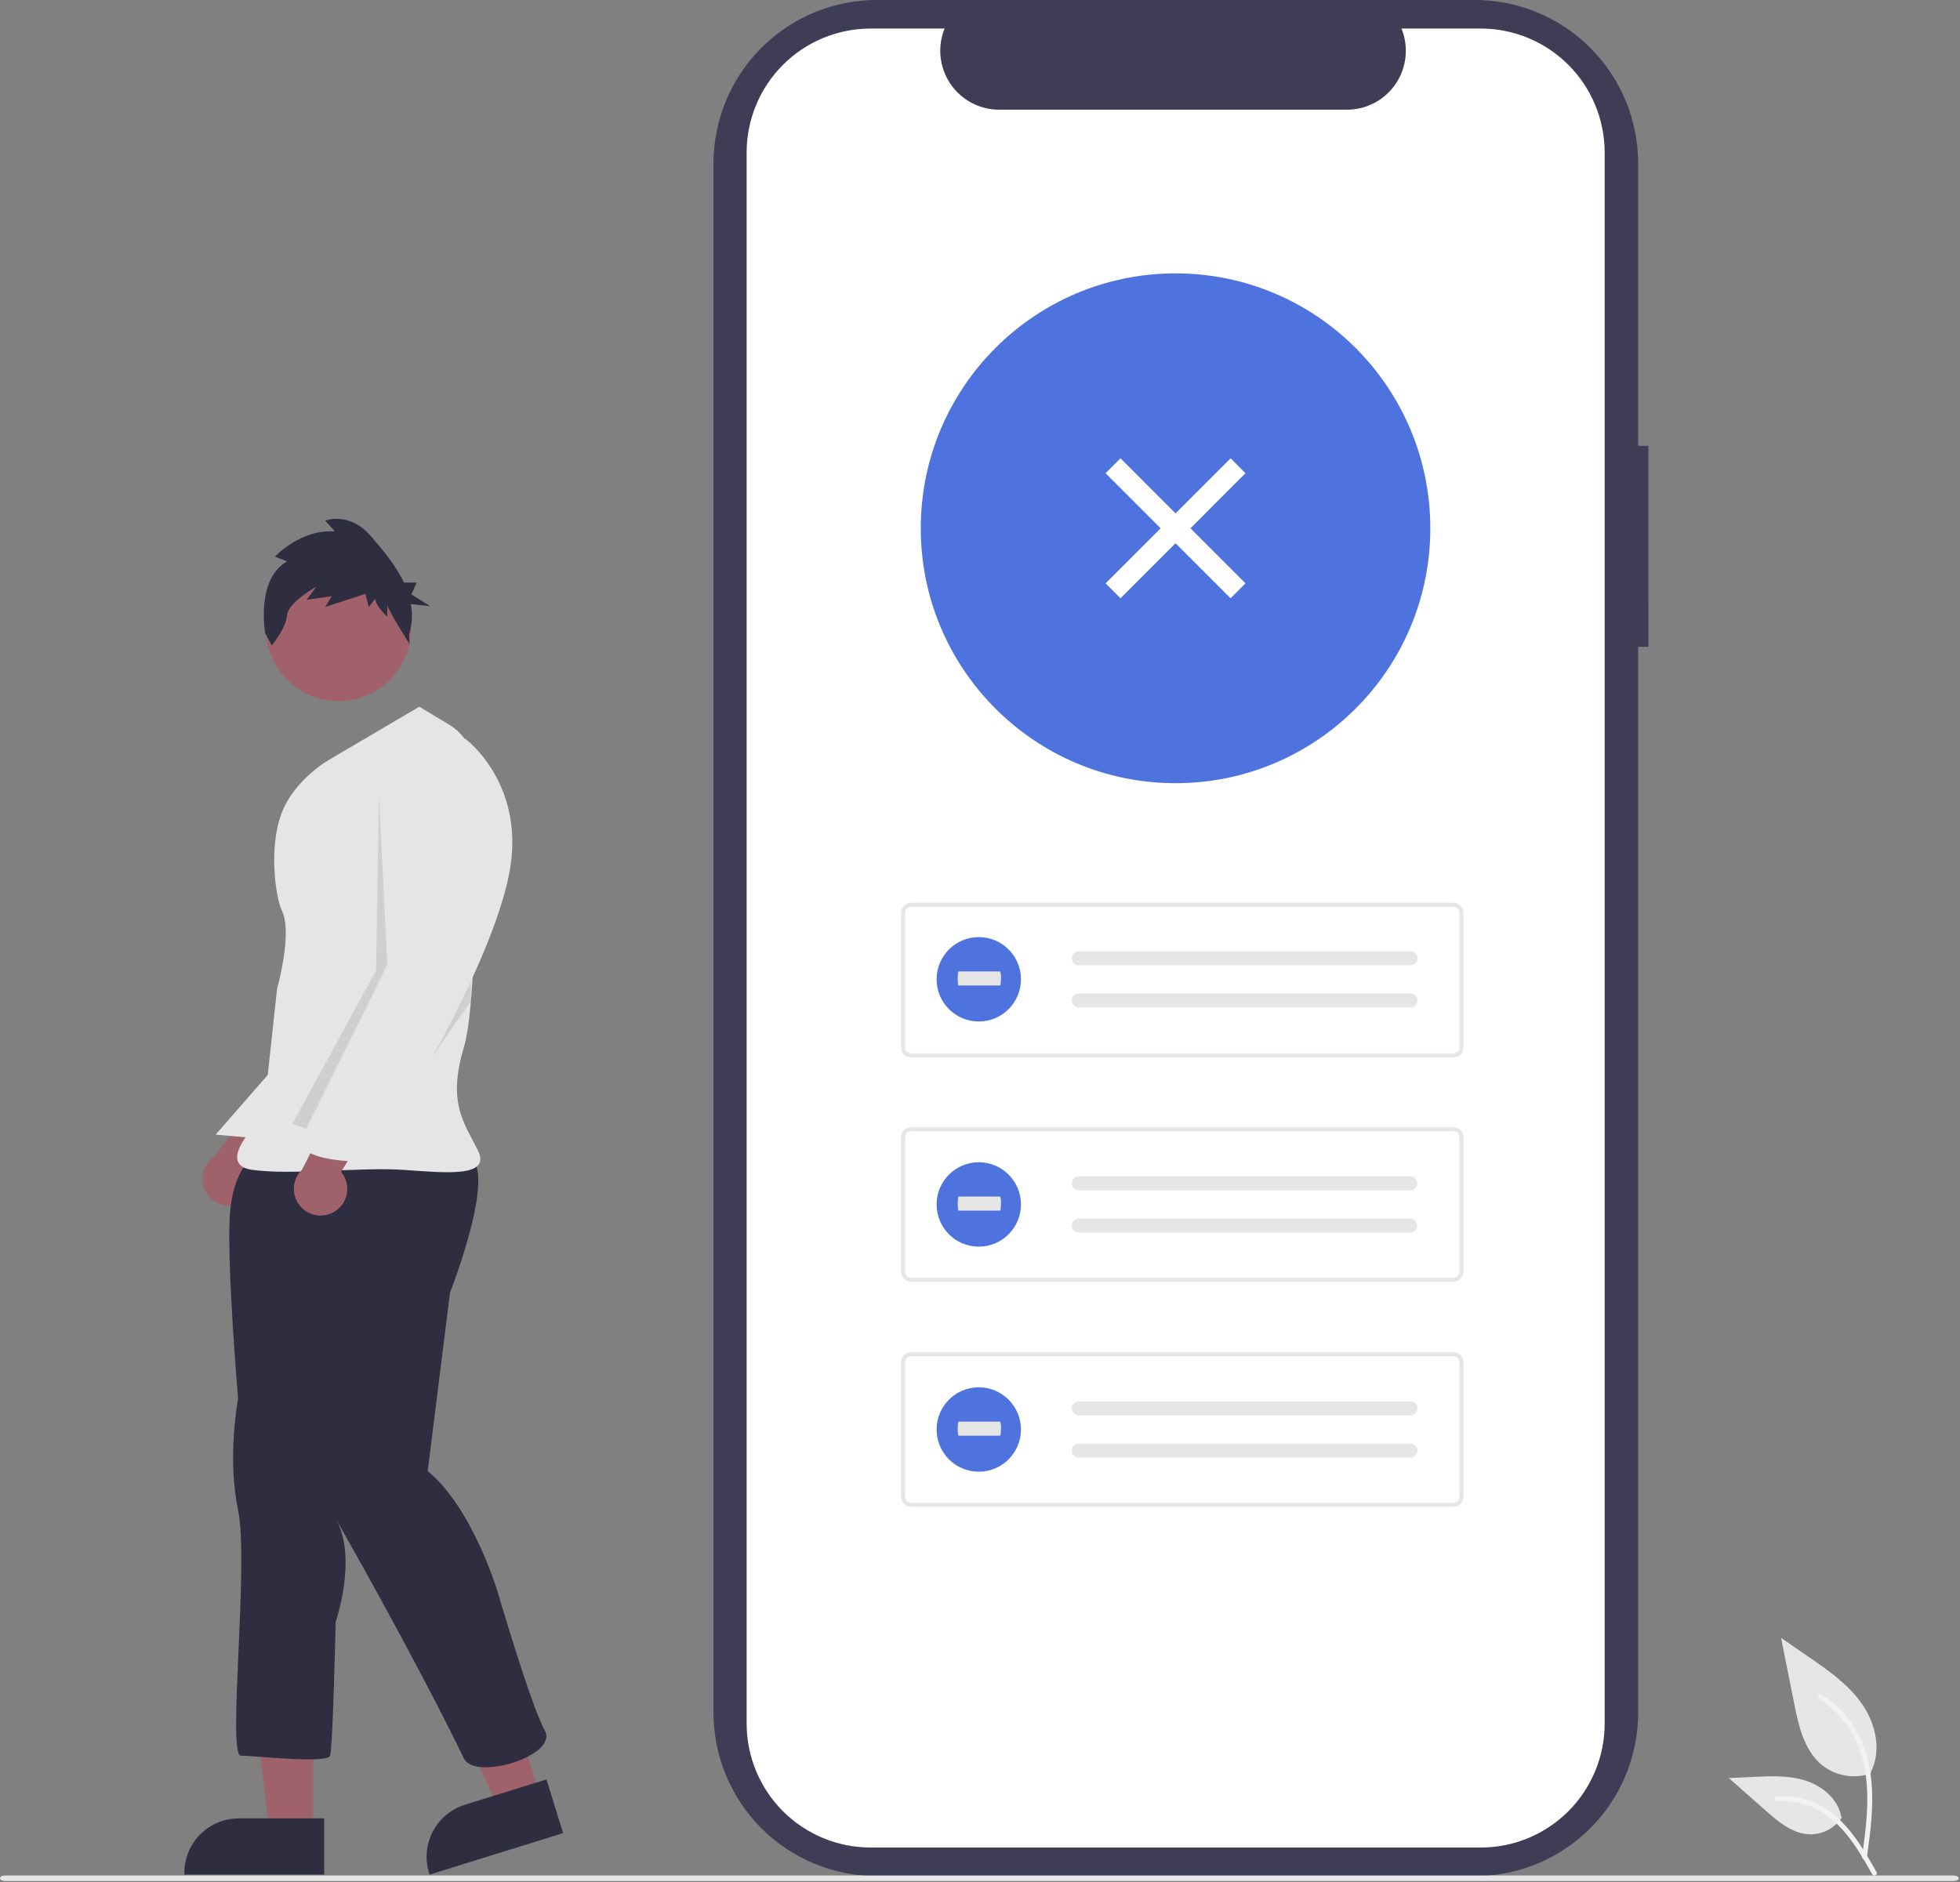 <svg width="1238" height="1189" viewBox="0 0 1238 1189" fill="none" xmlns="http://www.w3.org/2000/svg">
<rect x="0" y="0" width="1238" height="1189" fill="#808080" stroke="none"/>
<g clip-path="url(#clip0_59_48)">
<path d="M1041.22 281.657H1034.72V103.254C1034.72 75.869 1023.85 49.606 1004.5 30.242C985.149 10.879 958.906 -6.10217e-05 931.541 -6.10217e-05H553.842C540.293 -0 526.876 2.67 514.357 7.859C501.839 13.048 490.465 20.653 480.884 30.241C471.303 39.829 463.703 51.212 458.517 63.739C453.332 76.266 450.663 89.693 450.663 103.252V1081.99C450.663 1109.37 461.533 1135.63 480.883 1155C500.232 1174.36 526.476 1185.24 553.84 1185.24H931.536C958.901 1185.24 985.144 1174.36 1004.49 1155C1023.84 1135.63 1034.71 1109.37 1034.71 1081.99V408.647H1041.21L1041.22 281.657Z" fill="#3F3D56"/>
<path d="M1013.56 96.338V1088.9C1013.55 1109.66 1005.31 1129.57 990.641 1144.26C975.972 1158.94 956.076 1167.19 935.329 1167.2H549.881C529.125 1167.2 509.219 1158.95 494.539 1144.27C479.86 1129.59 471.609 1109.67 471.603 1088.9V96.338C471.609 75.568 479.859 55.651 494.538 40.968C509.217 26.284 529.123 18.037 549.878 18.039H596.635C594.339 23.689 593.465 29.817 594.09 35.884C594.715 41.952 596.819 47.772 600.219 52.835C603.618 57.897 608.208 62.047 613.585 64.918C618.962 67.79 624.962 69.296 631.057 69.304H850.807C856.902 69.296 862.902 67.79 868.279 64.918C873.656 62.047 878.246 57.897 881.645 52.835C885.044 47.772 887.149 41.952 887.774 35.884C888.399 29.817 887.525 23.689 885.229 18.039H935.314C956.061 18.043 975.958 26.291 990.63 40.971C1005.3 55.651 1013.55 75.561 1013.56 96.323V96.338Z" fill="white"/>
<path d="M742.508 494.79C831.382 494.79 903.428 422.69 903.428 333.75C903.428 244.811 831.382 172.711 742.508 172.711C653.635 172.711 581.588 244.811 581.588 333.75C581.588 422.69 653.635 494.79 742.508 494.79Z" fill="#4E73DF"/>
<path d="M918.011 668.065H575.496C573.814 668.063 572.202 667.393 571.013 666.204C569.824 665.014 569.155 663.4 569.153 661.717V576.693C569.156 575.01 569.824 573.397 571.013 572.207C572.202 571.017 573.814 570.348 575.496 570.345H918.011C919.693 570.348 921.305 571.017 922.494 572.207C923.683 573.397 924.352 575.01 924.354 576.693V661.719C924.352 663.402 923.683 665.015 922.494 666.205C921.305 667.395 919.693 668.064 918.011 668.066V668.065ZM575.496 572.884C574.487 572.884 573.519 573.286 572.805 574C572.092 574.714 571.69 575.683 571.69 576.693V661.719C571.69 662.729 572.092 663.697 572.805 664.411C573.519 665.126 574.487 665.527 575.496 665.528H918.011C919.02 665.527 919.988 665.126 920.702 664.411C921.415 663.697 921.817 662.729 921.817 661.719V576.693C921.817 575.683 921.415 574.714 920.702 574C919.988 573.286 919.02 572.884 918.011 572.884H575.496Z" fill="#E6E6E6"/>
<path d="M681.422 600.966C680.244 600.966 679.115 601.434 678.282 602.267C677.449 603.1 676.981 604.231 676.981 605.409C676.981 606.588 677.449 607.718 678.282 608.551C679.115 609.384 680.244 609.853 681.422 609.853H890.735C891.912 609.898 893.059 609.473 893.923 608.672C894.787 607.871 895.298 606.76 895.343 605.582C895.388 604.404 894.964 603.256 894.163 602.392C893.363 601.527 892.252 601.015 891.075 600.97C891.01 600.968 890.945 600.967 890.88 600.967H681.421L681.422 600.966Z" fill="#E6E6E6"/>
<path d="M681.422 627.622C680.244 627.622 679.115 628.09 678.282 628.923C677.449 629.757 676.981 630.887 676.981 632.065C676.981 633.244 677.449 634.374 678.282 635.207C679.115 636.041 680.244 636.509 681.422 636.509H890.735C891.912 636.554 893.059 636.129 893.923 635.328C894.787 634.527 895.298 633.416 895.343 632.238C895.388 631.06 894.964 629.912 894.163 629.048C893.363 628.183 892.252 627.672 891.075 627.627C891.01 627.624 890.945 627.623 890.88 627.623H681.421L681.422 627.622Z" fill="#E6E6E6"/>
<path d="M918.011 809.784H575.496C573.814 809.782 572.202 809.113 571.013 807.923C569.824 806.733 569.155 805.119 569.153 803.436V718.412C569.156 716.729 569.824 715.116 571.013 713.926C572.202 712.736 573.814 712.067 575.496 712.064H918.011C919.693 712.067 921.305 712.736 922.494 713.926C923.683 715.116 924.352 716.729 924.354 718.412V803.438C924.351 805.121 923.682 806.733 922.493 807.923C921.304 809.112 919.692 809.781 918.011 809.784V809.784ZM575.496 714.603C574.487 714.603 573.519 715.005 572.805 715.719C572.092 716.433 571.69 717.402 571.69 718.412V803.438C571.69 804.448 572.092 805.416 572.805 806.131C573.519 806.845 574.487 807.246 575.496 807.247H918.011C919.02 807.246 919.988 806.845 920.702 806.131C921.415 805.416 921.817 804.448 921.817 803.438V718.412C921.817 717.402 921.415 716.433 920.702 715.719C919.988 715.005 919.02 714.603 918.011 714.603H575.496Z" fill="#E6E6E6"/>
<path d="M681.422 743.145C680.244 743.145 679.115 743.613 678.282 744.447C677.449 745.28 676.981 746.41 676.981 747.589C676.981 748.767 677.449 749.897 678.282 750.731C679.115 751.564 680.244 752.032 681.422 752.032H890.735C891.896 752.025 893.008 751.564 893.833 750.747C894.659 749.93 895.131 748.822 895.15 747.66C895.169 746.499 894.733 745.376 893.935 744.532C893.137 743.689 892.04 743.191 890.88 743.147H681.422V743.145Z" fill="#E6E6E6"/>
<path d="M681.422 769.808C680.244 769.808 679.115 770.276 678.282 771.109C677.449 771.943 676.981 773.073 676.981 774.251C676.981 775.43 677.449 776.56 678.282 777.393C679.115 778.227 680.244 778.695 681.422 778.695H890.735C891.896 778.688 893.008 778.227 893.833 777.41C894.659 776.593 895.131 775.485 895.15 774.323C895.169 773.162 894.733 772.039 893.935 771.195C893.137 770.351 892.04 769.854 890.88 769.81H681.422V769.808Z" fill="#E6E6E6"/>
<path d="M918.011 951.967H575.496C573.814 951.965 572.202 951.295 571.013 950.106C569.824 948.916 569.155 947.302 569.153 945.619V860.595C569.156 858.912 569.824 857.299 571.013 856.109C572.202 854.919 573.814 854.25 575.496 854.247H918.011C919.693 854.25 921.305 854.919 922.494 856.109C923.683 857.299 924.352 858.912 924.354 860.595V945.621C924.352 947.304 923.683 948.917 922.494 950.107C921.305 951.297 919.693 951.966 918.011 951.968V951.967ZM575.496 856.785C574.487 856.786 573.519 857.188 572.805 857.902C572.092 858.616 571.69 859.585 571.69 860.595V945.621C571.69 946.631 572.092 947.599 572.805 948.313C573.519 949.028 574.487 949.429 575.496 949.43H918.011C919.02 949.429 919.988 949.028 920.702 948.313C921.415 947.599 921.817 946.631 921.817 945.621V860.595C921.817 859.585 921.415 858.616 920.702 857.902C919.988 857.188 919.02 856.786 918.011 856.785H575.496Z" fill="#E6E6E6"/>
<path d="M681.422 885.333C680.244 885.333 679.115 885.801 678.282 886.634C677.449 887.468 676.981 888.598 676.981 889.776C676.981 890.955 677.449 892.085 678.282 892.918C679.115 893.752 680.244 894.22 681.422 894.22H890.735C891.318 894.242 891.899 894.149 892.446 893.947C892.993 893.744 893.495 893.436 893.923 893.039C894.351 892.643 894.696 892.166 894.94 891.635C895.184 891.105 895.321 890.532 895.343 889.949C895.365 889.366 895.273 888.784 895.07 888.236C894.868 887.689 894.56 887.187 894.163 886.759C893.767 886.331 893.29 885.985 892.76 885.741C892.231 885.497 891.658 885.36 891.075 885.338C891.01 885.335 890.945 885.334 890.88 885.334H681.421L681.422 885.333Z" fill="#E6E6E6"/>
<path d="M681.422 911.994C680.244 911.994 679.115 912.462 678.282 913.295C677.449 914.129 676.981 915.259 676.981 916.437C676.981 917.616 677.449 918.746 678.282 919.58C679.115 920.413 680.244 920.881 681.422 920.881H890.735C891.318 920.903 891.899 920.81 892.446 920.608C892.993 920.405 893.495 920.097 893.923 919.701C894.351 919.304 894.696 918.827 894.94 918.297C895.184 917.766 895.321 917.193 895.343 916.61C895.365 916.027 895.273 915.445 895.07 914.898C894.868 914.35 894.56 913.848 894.163 913.42C893.767 912.992 893.29 912.646 892.76 912.402C892.231 912.158 891.658 912.021 891.075 911.999C891.01 911.996 890.945 911.995 890.88 911.996H681.421L681.422 911.994Z" fill="#E6E6E6"/>
<path d="M1233.97 1188.34H3.229C1.445 1188.34 -0 1187.56 -0 1186.6C-0 1185.64 1.446 1184.86 3.229 1184.86H1233.97C1235.75 1184.86 1237.2 1185.64 1237.2 1186.6C1237.2 1187.56 1235.75 1188.34 1233.97 1188.34Z" fill="#E6E6E6"/>
<path d="M1181.84 1120.36C1176.58 1122.21 1170.94 1122.67 1165.45 1121.7C1159.96 1120.74 1154.81 1118.37 1150.5 1114.83C1139.53 1105.61 1136.09 1090.43 1133.29 1076.36L1125 1034.76L1142.34 1046.71C1154.81 1055.3 1167.56 1064.17 1176.2 1076.62C1184.83 1089.06 1188.6 1106.05 1181.66 1119.52" fill="#E6E6E6"/>
<path d="M1179.16 1173.62C1181.35 1157.71 1183.59 1141.59 1182.06 1125.51C1180.7 1111.22 1176.35 1097.27 1167.48 1085.84C1162.78 1079.78 1157.05 1074.58 1150.56 1070.49C1148.87 1069.42 1147.31 1072.11 1149 1073.17C1160.22 1080.27 1168.91 1090.76 1173.8 1103.12C1179.19 1116.86 1180.06 1131.84 1179.13 1146.44C1178.56 1155.27 1177.37 1164.04 1176.17 1172.8C1176.08 1173.19 1176.14 1173.61 1176.34 1173.96C1176.54 1174.32 1176.87 1174.58 1177.25 1174.7C1177.65 1174.81 1178.07 1174.76 1178.43 1174.55C1178.79 1174.35 1179.05 1174.01 1179.16 1173.62H1179.16Z" fill="#F2F2F2"/>
<path d="M1163.46 1148.09C1161.2 1151.52 1158.1 1154.31 1154.45 1156.19C1150.81 1158.07 1146.74 1158.99 1142.64 1158.84C1132.1 1158.34 1123.32 1150.98 1115.41 1144L1092.02 1123.33L1107.5 1122.58C1118.63 1122.05 1130.05 1121.55 1140.66 1124.99C1151.27 1128.43 1161.05 1136.69 1162.98 1147.67" fill="#E6E6E6"/>
<path d="M1185.33 1182.77C1174.83 1164.16 1162.64 1143.48 1140.86 1136.87C1134.81 1135.04 1128.46 1134.39 1122.16 1134.94C1120.17 1135.11 1120.67 1138.18 1122.66 1138.01C1133.22 1137.13 1143.76 1139.92 1152.51 1145.91C1160.93 1151.64 1167.48 1159.61 1173.02 1168.07C1176.42 1173.24 1179.46 1178.64 1182.51 1184.03C1183.47 1185.75 1186.32 1184.51 1185.33 1182.77Z" fill="#F2F2F2"/>
<path d="M618.227 645.343C632.939 645.343 644.867 633.407 644.867 618.683C644.867 603.959 632.939 592.024 618.227 592.024C603.514 592.024 591.587 603.959 591.587 618.683C591.587 633.407 603.514 645.343 618.227 645.343Z" fill="#4E73DF"/>
<path d="M605.473 613.703C605.167 613.703 604.919 615.693 604.919 618.146C604.919 620.599 605.167 622.59 605.473 622.59H631.668C631.975 622.63 632.228 620.674 632.233 618.221C632.403 616.694 632.216 615.148 631.687 613.705H605.473V613.703Z" fill="#E6E6E6"/>
<path d="M618.227 787.584C632.939 787.584 644.867 775.648 644.867 760.924C644.867 746.201 632.939 734.265 618.227 734.265C603.514 734.265 591.587 746.201 591.587 760.924C591.587 775.648 603.514 787.584 618.227 787.584Z" fill="#4E73DF"/>
<path d="M605.473 755.944C605.167 755.944 604.919 757.934 604.919 760.387C604.919 762.84 605.167 764.831 605.473 764.831H631.668C631.975 764.871 632.228 762.915 632.233 760.462C632.403 758.935 632.216 757.389 631.687 755.946H605.473V755.944Z" fill="#E6E6E6"/>
<path d="M618.227 929.766C632.939 929.766 644.867 917.831 644.867 903.107C644.867 888.383 632.939 876.447 618.227 876.447C603.514 876.447 591.587 888.383 591.587 903.107C591.587 917.831 603.514 929.766 618.227 929.766Z" fill="#4E73DF"/>
<path d="M605.473 898.127C605.167 898.127 604.919 900.117 604.919 902.57C604.919 905.023 605.167 907.014 605.473 907.014H631.668C631.975 907.054 632.228 905.098 632.233 902.645C632.403 901.118 632.216 899.571 631.687 898.129H605.473V898.127Z" fill="#E6E6E6"/>
<path d="M707.747 289.53L698.32 298.963L777.27 377.971L786.697 368.538L707.747 289.53Z" fill="white"/>
<path d="M786.696 298.963L777.27 289.529L698.32 368.538L707.747 377.971L786.696 298.963Z" fill="white"/>
<path d="M150.412 760.685C152.721 759.867 154.824 758.553 156.57 756.834C158.317 755.115 159.666 753.033 160.522 750.736C161.378 748.439 161.72 745.982 161.525 743.538C161.329 741.095 160.601 738.723 159.39 736.592L198.66 691.792L168.005 687.56L135.414 730.751C131.97 733.023 129.479 736.481 128.413 740.468C127.346 744.455 127.778 748.695 129.627 752.385C131.476 756.075 134.613 758.958 138.443 760.488C142.274 762.018 146.533 762.088 150.412 760.685V760.685Z" fill="#9F616A"/>
<path d="M197.772 1157.73L170.384 1157.72L157.354 1052L197.777 1052.01L197.772 1157.73Z" fill="#9F616A"/>
<path d="M204.757 1184.3L116.444 1184.29V1183.17C116.445 1174.05 120.066 1165.3 126.513 1158.85C132.959 1152.4 141.702 1148.78 150.818 1148.78H150.82L204.758 1148.78L204.757 1184.3Z" fill="#2F2E41"/>
<path d="M341.142 1134.79L314.986 1142.92L271.215 1045.82L309.82 1033.82L341.142 1134.79Z" fill="#9F616A"/>
<path d="M355.687 1158.09L271.345 1184.3L271.014 1183.23C268.311 1174.51 269.177 1165.08 273.422 1157.01C277.667 1148.94 284.942 1142.88 293.648 1140.18L293.651 1140.17L345.163 1124.17L355.687 1158.09Z" fill="#2F2E41"/>
<path d="M176.798 670.311L136.235 716.801L167.991 719.661L176.798 670.311Z" fill="#E6E6E6"/>
<path d="M160.948 730.236C160.948 730.236 146.859 737.285 145.097 769.011C143.336 800.737 150.381 883.58 150.381 883.58C150.381 883.58 143.337 920.592 150.381 954.079C157.425 987.566 143.337 1109.17 152.143 1109.17C160.948 1109.17 206.739 1114.46 208.5 1109.17C210.262 1103.89 212.023 1024.57 212.023 1024.57C212.023 1024.57 226.113 984.036 212.023 959.368C212.023 959.368 261.218 1045.33 293.037 1110.94C300.001 1125.3 352.917 1109.18 344.112 1093.32C335.306 1077.45 314.173 1005.19 314.173 1005.19C314.173 1005.19 298.321 952.315 270.144 929.403L284.233 816.603C284.233 816.603 314.174 740.815 296.565 730.241C278.956 719.666 160.948 730.236 160.948 730.236Z" fill="#2F2E41"/>
<path d="M213.783 442.947C239.072 442.947 259.573 422.43 259.573 397.122C259.573 371.814 239.072 351.298 213.783 351.298C188.493 351.298 167.992 371.814 167.992 397.122C167.992 422.43 188.493 442.947 213.783 442.947Z" fill="#A0616A"/>
<path d="M264.858 446.472L207.932 479.959C207.932 479.959 186.135 492.243 177.993 513.446C169.314 536.043 174.358 567.859 177.993 575.133C185.037 589.233 175.038 624.483 175.038 624.483L166.233 705.557C166.233 705.557 134.532 735.519 159.189 739.044C183.845 742.57 227.874 737.281 254.292 739.044C280.711 740.807 310.65 744.332 301.844 726.703C293.039 709.074 282.472 696.74 293.039 661.497C301.308 633.914 300.949 530.78 300.403 487.225C300.328 481.244 298.725 475.381 295.746 470.195C292.768 465.009 288.513 460.671 283.387 457.595L264.858 446.472Z" fill="#E5E5E5"/>
<path opacity="0.1" d="M239.328 501.992L244.61 609.504L193.407 713.272L184.723 709.965L237.56 613.028L239.328 501.992Z" fill="black"/>
<path opacity="0.1" d="M297.44 632.415V620.074L237.566 718.777L297.44 632.415Z" fill="black"/>
<path d="M181.284 354.671L173.72 351.643C173.72 351.643 189.551 334.204 211.57 335.72L205.376 328.896C205.376 328.896 220.515 322.831 234.28 338.752C241.516 347.122 249.886 356.961 255.111 368.043H263.218L259.835 375.499L271.677 382.955L259.522 381.621C260.673 388.058 260.279 394.677 258.372 400.931L258.705 406.825C258.705 406.825 244.609 384.996 244.609 381.968V389.551C244.609 389.551 237.038 382.727 237.038 378.177L232.909 383.486L230.844 375.147L205.381 383.486L209.507 376.658L193.676 378.933L199.87 370.594C199.87 370.594 181.977 380.45 181.289 388.792C180.601 397.134 171.655 407.747 171.655 407.747L167.526 400.164C167.526 400.164 161.333 366.045 181.284 354.671Z" fill="#2F2E41"/>
<path d="M210.909 765.673C213.037 764.457 214.872 762.79 216.287 760.788C217.701 758.786 218.659 756.498 219.094 754.086C219.529 751.673 219.43 749.194 218.804 746.824C218.178 744.454 217.041 742.249 215.472 740.367L246.172 689.302L215.253 690.583L190.84 738.878C187.854 741.726 186.016 745.57 185.673 749.684C185.331 753.797 186.508 757.893 188.982 761.196C191.456 764.499 195.054 766.779 199.096 767.604C203.137 768.429 207.34 767.742 210.909 765.673V765.673Z" fill="#9F616A"/>
<path d="M280.711 469.388L293.919 466.744C293.919 466.744 333.545 495.825 321.217 553.987C308.888 612.149 254.292 700.274 254.292 700.274C254.292 700.274 241.961 716.137 238.441 719.661C234.922 723.185 227.874 719.661 231.397 724.949C234.92 730.237 226.113 733.761 226.113 733.761C226.113 733.761 187.366 733.761 190.889 719.661C194.412 705.561 254.292 605.091 254.292 605.091L245.487 511.68C245.487 511.68 238.44 465.862 280.711 469.388Z" fill="#E5E5E5"/>
</g>
<defs>
<clipPath id="clip0_59_48">
<rect width="1237.2" height="1188.34" fill="white"/>
</clipPath>
</defs>
</svg>
